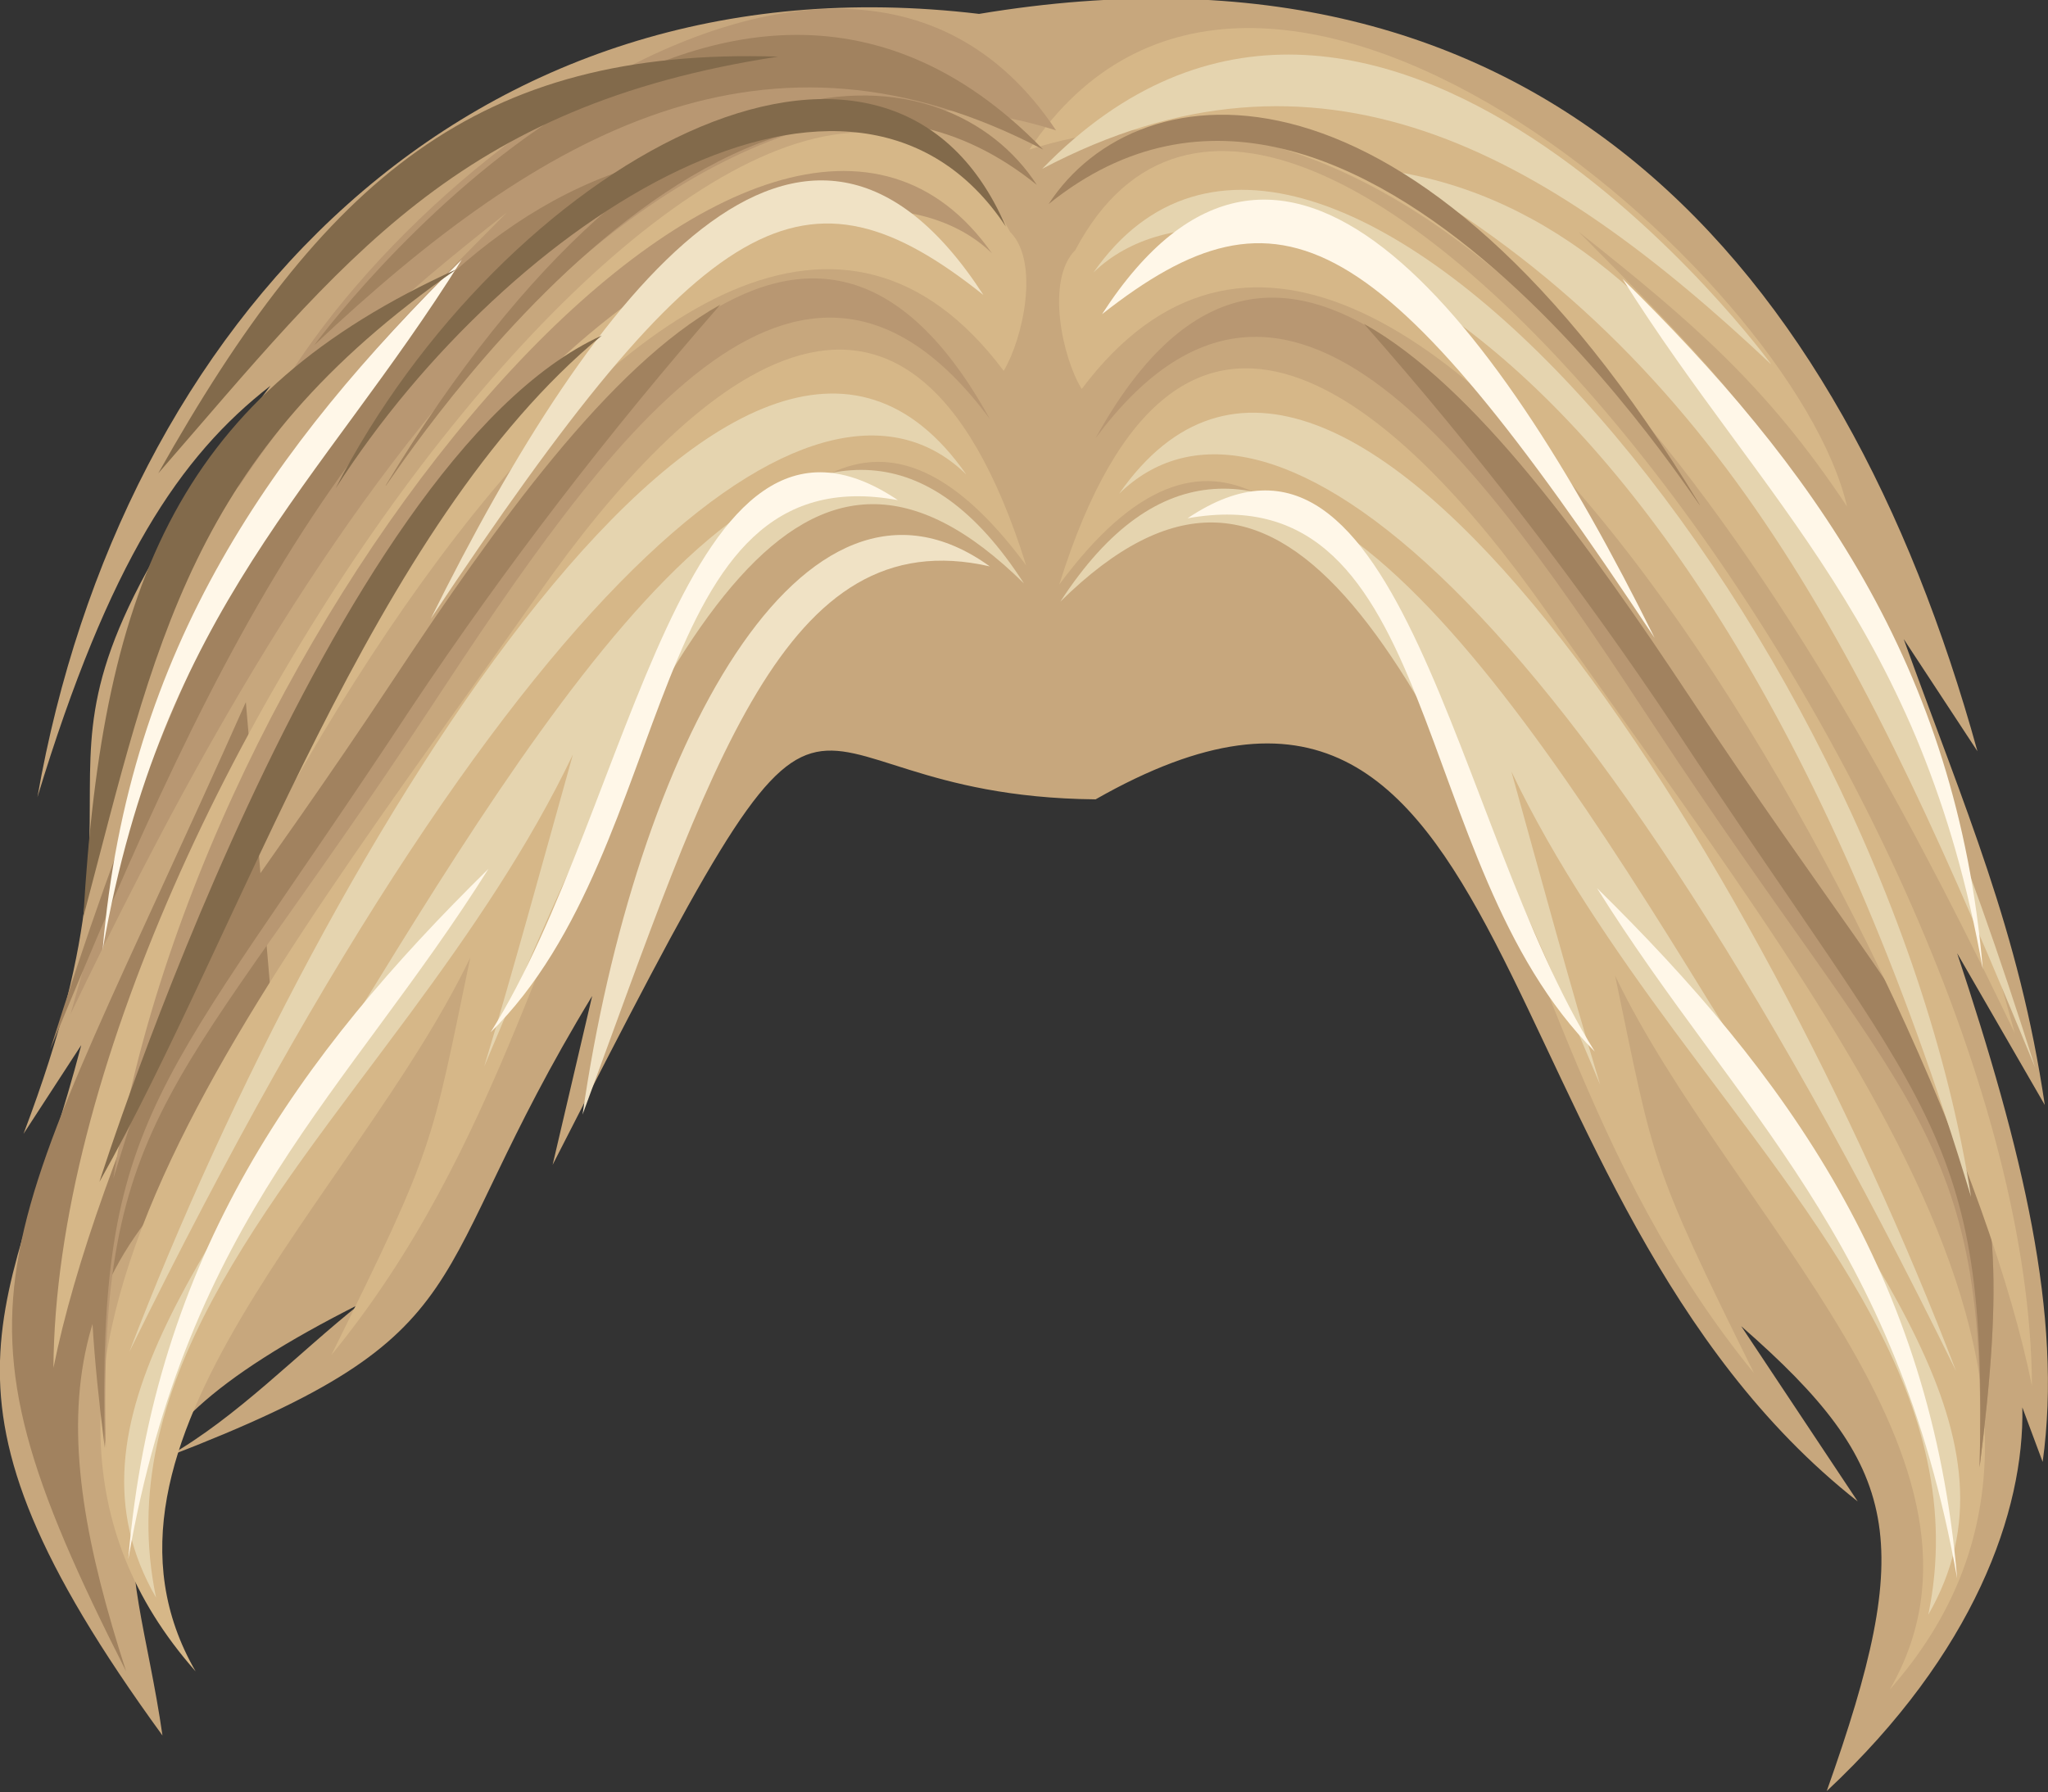 <?xml version="1.0" encoding="utf-8"?>
<!-- Generator: Adobe Illustrator 22.1.0, SVG Export Plug-In . SVG Version: 6.00 Build 0)  -->
<svg version="1.1" id="Layer_1" xmlns="http://www.w3.org/2000/svg" xmlns:xlink="http://www.w3.org/1999/xlink" x="0px" y="0px"
	 viewBox="0 0 191.6 167.7" style="enable-background:new 0 0 191.6 167.7;" xml:space="preserve">
<rect x="0" y="0" width="191.6" height="167.7" fill="#333333" stroke="none"/>
<style type="text/css">
	.st0{fill:#C7A77D;}
	.st1{fill:#D6B788;}
	.st2{fill:#E5D4AF;}
	.st3{fill:#B89772;}
	.st4{fill:#A1825F;}
	.st5{fill:#FFF7E8;}
	.st6{fill:#F0E2C5;}
	.st7{fill:#826A4B;}
</style>
<title>Hair4</title>
<path class="st0" d="M102.5,74.8C70.3,74.5,80.7,52.2,51.7,109l3.7-15.8c-16.4,27-9.3,31.4-39.7,43.1c6.5-3.7,12.1-9.6,18-14.3
	c-28.2,14.2-21.2,21.6-18.5,40.4C-8.6,129.7,1,123.2,7.6,97.8l-5.4,8.3c14.8-39-5.8-31.5,23.1-70c-8.5,6.6-15.1,16.5-21.8,38.5
	c7.8-44.5,40.2-79,88.1-73.3c52.3-8.7,80.7,23.1,93.4,69l-6.9-10.5c5.7,15.8,10.8,27.3,13.2,43.6l-8.2-14.2
	c6.1,18.4,9.9,33.9,8,47.6l-1.9-5.1c0.2,9.7-4.5,23-18.3,35.9c8.3-23.4,7.1-30.3-8-43.5l10.9,16.4
	C137.5,111.9,143.4,51.5,102.5,74.8z"/>
<path class="st1" d="M99.1,54.7c14.2-19.2,24.5-7,34.4,11.9c10.5,20.2,14.8,42.6,30.6,61.9c-9.8-19.8-9.3-19.5-13-37.2
	c10.7,22.3,38,45.5,25.7,66.8c24-27.2-5.2-62.6-32.2-101C131,37.8,110.3,18.8,99.1,54.7z"/>
<path class="st2" d="M99.2,56.3c20.9-20.6,33.2,4.1,50.5,45.2c-2.7-8.9-5.8-20.3-8.3-29.3c4.1,8.6,9.6,16.6,15.2,24.2
	c13.6,18.4,27.9,34.9,23.8,54.7c9.5-16.5-5.4-32.9-20.6-57.5C139.9,61.2,117.4,28.3,99.2,56.3z"/>
<path class="st3" d="M102.5,41c17.9-24.1,36.2,2.5,52.3,27c23.8,36.1,31.2,37.7,30.4,69.3c4.4-34.8-1.8-33.8-27-71.9
	C140.5,38.7,119.2,10.7,102.5,41z"/>
<path class="st4" d="M156.6,68c23.8,36.2,29.4,37.7,28.6,69.3c4.4-34.8-1.8-33.8-27-71.9c-9.6-14.5-20.2-29.3-30.6-35.1
	C138.1,42.2,147.8,54.8,156.6,68z"/>
<path class="st1" d="M96.3,14c21.4-32.1,71.5,11.7,76.5,33.4c-7.5-11.3-14.5-17.3-25.1-25.7c18.1,18.3,27.5,26.9,40.8,75
	C172.9,64.2,139.3,0.3,96.3,14z"/>
<path class="st2" d="M97.5,15.8c31.2-32.1,68.3,18.3,68.2,18.3C144.3,13.9,123.3,2.2,97.5,15.8z"/>
<path class="st1" d="M100.6,23.4c20.4-38.5,89.2,52,89.5,106.3c-7.6-38-59.1-133-88.9-93.3C99.4,33.5,97.8,26.2,100.6,23.4z"/>
<path class="st2" d="M102.3,25.5c20.7-29.7,73.6,31.9,82.1,86.5C158.5,26.2,115.3,12.8,102.3,25.5z"/>
<path class="st2" d="M190.4,99.9c-15.8-38.4-29.3-66.3-60.3-83.9C160.2,20.5,177.5,59.1,190.4,99.9z"/>
<path class="st4" d="M11.8,156.4c-18.3-36.1-12.1-38.3,11.2-90.7l3.2,37.5C4.2,117.5,4.4,133.5,11.8,156.4z"/>
<path class="st5" d="M185.5,90.7c-5.7-32-20.5-43.6-33.7-64.6C169.5,43.5,183.1,62.3,185.5,90.7z"/>
<path class="st2" d="M104.7,46.2c20.7-29.7,60,34.2,78.3,82.1C145.5,51.9,117.7,33.5,104.7,46.2z"/>
<path class="st5" d="M183.1,147.7c-5.7-32-20.5-43.5-33.7-64.6C167.1,100.5,180.7,119.3,183.1,147.7z"/>
<path class="st5" d="M111.1,48.5C131.2,35,136,77.3,149.2,98.4C131.6,80.9,135.1,44.2,111.1,48.5z"/>
<path class="st4" d="M98.1,19.1c29-23.4,62,30.3,60.9,28.1C132.3,3.1,106.4,6.3,98.1,19.1z"/>
<path class="st5" d="M154.8,59.7c-25.7-38.8-34.9-43.5-51.7-30.3C119.8,3.6,139.4,28.6,154.8,59.7z"/>
<path class="st1" d="M96,52.9c-14.2-19.2-24.5-7-34.4,11.9C51.1,85,46.8,107.5,31,126.8c9.8-19.8,9.3-19.5,13-37.2
	c-10.7,22.3-38,45.5-25.7,66.8c-24-27.2,5.2-62.6,32.2-101C64.1,36,84.8,17.1,96,52.9z"/>
<path class="st2" d="M95.8,54.6C74.9,34,62.6,58.6,45.3,99.8c2.7-8.9,5.8-20.3,8.3-29.2c-4.1,8.6-9.6,16.6-15.2,24.2
	c-13.6,18.4-27.9,35-23.8,54.7c-9.5-16.5,5.4-32.9,20.6-57.5C55.2,59.4,77.7,26.5,95.8,54.6z"/>
<path class="st3" d="M92.6,39.2c-17.9-24.1-36.2,2.5-52.3,27c-23.8,36.2-31.2,37.7-30.4,69.3c-4.4-34.7,1.8-33.8,27-71.9
	C54.6,36.9,75.9,8.9,92.6,39.2z"/>
<path class="st4" d="M38.5,66.2c-23.8,36.2-29.4,37.7-28.7,69.3c-4.4-34.7,1.8-33.8,27-71.9c9.6-14.5,20.2-29.3,30.6-35.1
	C57,40.4,47.3,53,38.5,66.2z"/>
<path class="st3" d="M98.8,12.2C77.4-19.9,27.3,23.9,22.3,45.6c7.5-11.3,14.5-17.3,25.1-25.7c-18.1,18.3-27.5,26.9-40.8,75
	C22.2,62.4,55.8-1.5,98.8,12.2z"/>
<path class="st4" d="M97.6,14C66.4-18.2,29.4,32.3,29.4,32.3C50.8,12.1,71.8,0.5,97.6,14z"/>
<path class="st1" d="M94.5,21.7C74.1-16.9,5.3,73.6,5,128C12.6,90,64.1-5,93.9,34.7C95.7,31.7,97.3,24.5,94.5,21.7z"/>
<path class="st3" d="M92.8,23.7C72-5.9,19.2,55.6,10.6,110.3C36.6,24.4,79.8,11.1,92.8,23.7z"/>
<path class="st4" d="M4.7,98.2C20.5,59.8,34,31.9,65,14.3C34.9,18.8,17.6,57.3,4.7,98.2z"/>
<path class="st5" d="M9.6,88.9c5.6-32,20.5-43.6,33.6-64.6C25.6,41.7,12,60.5,9.6,88.9z"/>
<path class="st2" d="M90.4,44.4c-20.7-29.7-60,34.3-78.3,82.1C49.6,50.1,77.5,31.8,90.4,44.4z"/>
<path class="st5" d="M12,145.9c5.6-32,20.5-43.6,33.7-64.6C28,98.7,14.4,117.5,12,145.9z"/>
<path class="st5" d="M84,46.8C63.9,33.3,59.1,75.6,45.9,96.6C63.6,79.2,60.1,42.4,84,46.8z"/>
<path class="st4" d="M97,17.3C68-6.1,35,47.6,36.1,45.4C62.8,1.3,88.7,4.5,97,17.3z"/>
<path class="st6" d="M40.3,57.9C66.1,19.1,75.3,14.3,92,27.6C75.3,1.8,55.7,26.8,40.3,57.9z"/>
<path class="st7" d="M56.3,31.4c-25.6,11.6-47,79.2-47,79.2C22.6,87,34.8,49.1,56.3,31.4z"/>
<path class="st7" d="M42.7,25.2C17.1,36.8,9.6,54.2,7.8,85.8C14.6,60.1,17.7,42.6,42.7,25.2z"/>
<path class="st7" d="M72.8,5.3c-28.1-0.9-42.5,11.4-58,39C32.2,24.3,42.7,9.9,72.8,5.3z"/>
<path class="st7" d="M94.1,21.2c-11.2-26-47.2-5.7-62.7,24.5C47.6,20.4,79.9-0.2,94.1,21.2z"/>
<path class="st6" d="M92.6,53c-17.5-12.6-33.2,17.3-38.1,51.3C66.5,71.8,73.3,48.6,92.6,53z"/>
</svg>
